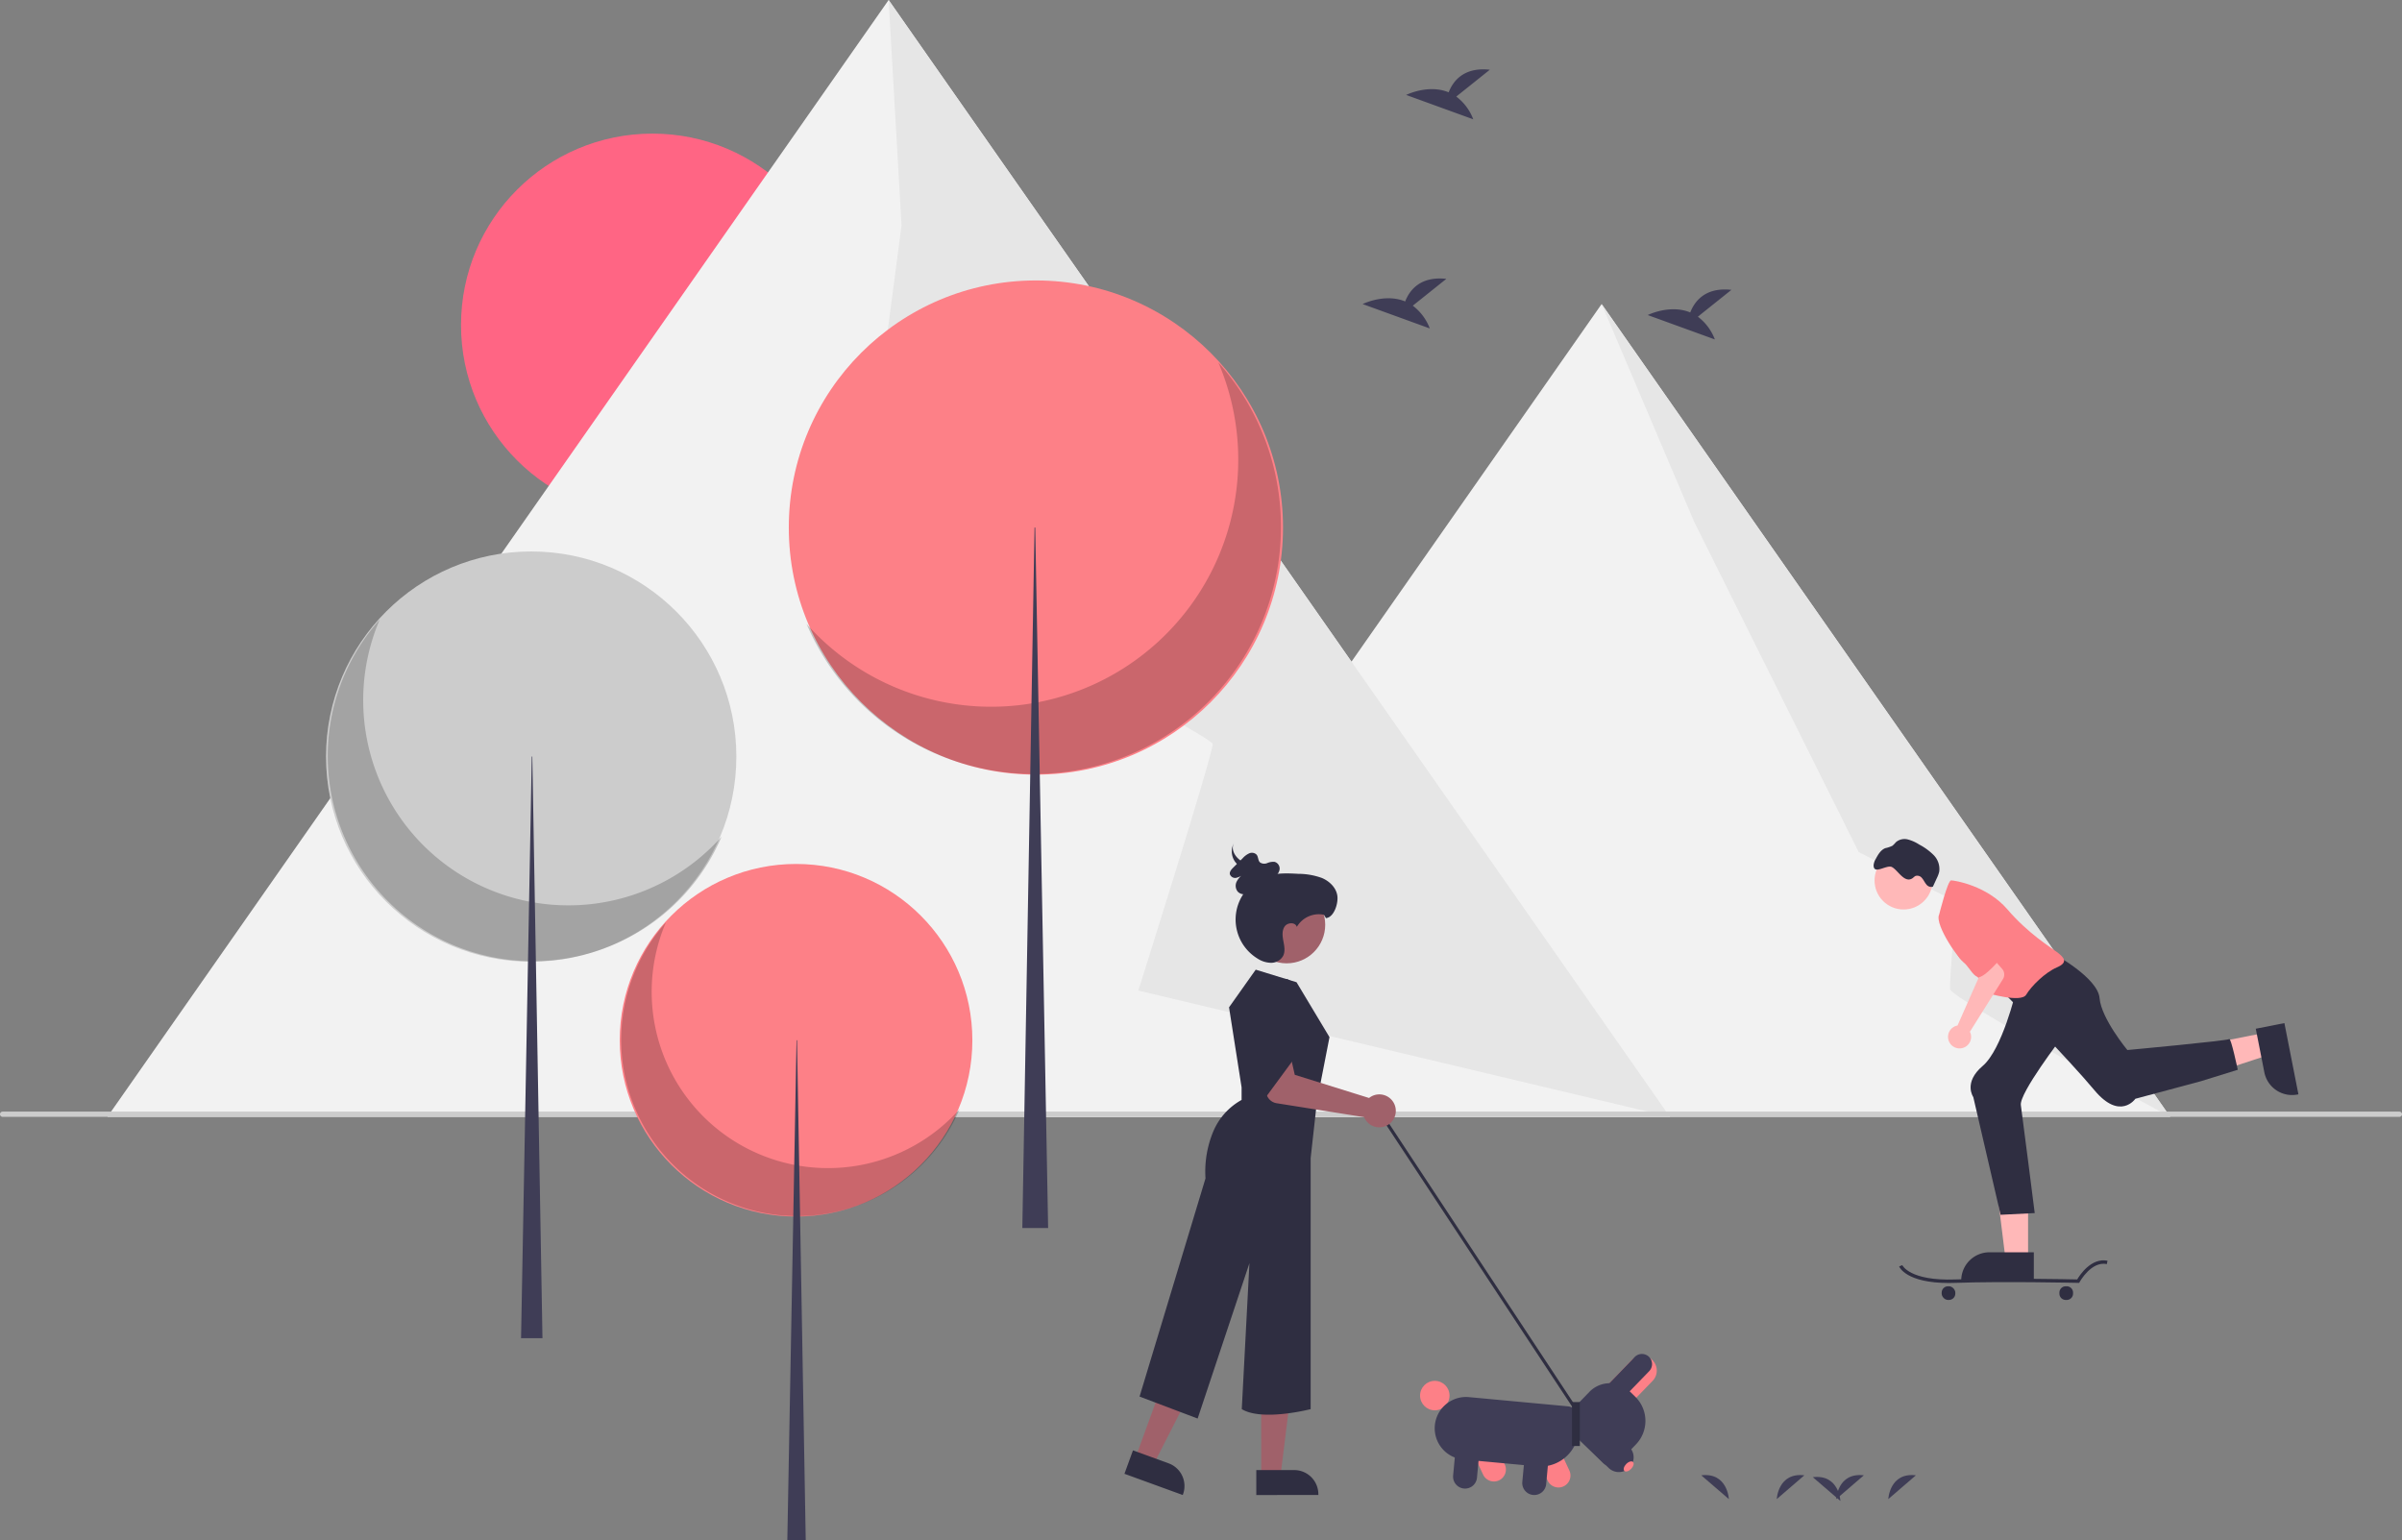 <svg id="af1e465b-e5dc-47c7-a754-85264e3dba56" data-name="Layer 1" xmlns="http://www.w3.org/2000/svg" width="916" height="587.366" viewBox="0 0 916 587.366"><rect x="0" y="0" width="916" height="587.366" fill="#808080" stroke="none"/><circle cx="248.807" cy="123.96" r="73" fill="#ff6584"/><polygon points="636.807 425.96 40.957 425.96 255.127 119.74 338.877 0 402.627 91.14 636.807 425.96" fill="#f2f2f2"/><polygon points="610.779 115.96 393.956 425.96 827.602 425.96 610.779 115.96 393.956 425.96 827.602 425.96 610.779 115.96" fill="#f2f2f2"/><path d="M480.877,156.317l4.93,85.96L469.516,365.972s134.567,70.848,134.929,74.076-28.346,94.065-28.346,94.065L778.807,582.277Z" transform="translate(-142 -156.317)" fill="#e6e6e6"/><path d="M752.779,272.277l35.351,83.178L850.807,481.277l37.102,18.969s-2.433,29.463-2.268,33.247,83.96,48.784,83.96,48.784Z" transform="translate(-142 -156.317)" fill="#e6e6e6"/><path d="M1057,582.277H143a1,1,0,0,1,0-2h914a1,1,0,0,1,0,2Z" transform="translate(-142 -156.317)" fill="#ccc"/><circle cx="202.571" cy="288.553" r="78.237" fill="#ccc"/><path d="M286.803,392.614a78.243,78.243,0,0,0,130.365,82.803,78.243,78.243,0,1,1-130.365-82.803Z" transform="translate(-142 -156.317)" opacity="0.2" style="isolation:isolate"/><polygon points="202.785 288.553 203.001 288.553 206.869 510.366 198.702 510.366 202.785 288.553" fill="#3f3d56"/><circle cx="303.571" cy="396.739" r="67.237" fill="#fd8087"/><path d="M395.925,508.148A67.242,67.242,0,0,0,507.961,579.309a67.242,67.242,0,1,1-112.036-71.161Z" transform="translate(-142 -156.317)" opacity="0.2" style="isolation:isolate"/><polygon points="303.755 396.739 303.94 396.739 307.265 587.366 300.246 587.366 303.755 396.739" fill="#3f3d56"/><circle cx="395.042" cy="201.195" r="94.235" fill="#fd8087"/><path d="M606.622,294.57a94.242,94.242,0,0,1-157.023,99.735,94.243,94.243,0,1,0,157.023-99.735Z" transform="translate(-142 -156.317)" opacity="0.2" style="isolation:isolate"/><polygon points="394.783 201.195 394.524 201.195 389.864 468.366 399.702 468.366 394.783 201.195" fill="#3f3d56"/><path d="M680.763,272.904,693.558,262.671c-9.94-1.097-14.024,4.324-15.695,8.615-7.765-3.224-16.219,1.001-16.219,1.001l25.6,9.294A19.372,19.372,0,0,0,680.763,272.904Z" transform="translate(-142 -156.317)" fill="#3f3d56"/><path d="M697.346,193.146l12.795-10.233c-9.94-1.097-14.024,4.324-15.695,8.615-7.765-3.224-16.219,1.001-16.219,1.001l25.6,9.294A19.373,19.373,0,0,0,697.346,193.146Z" transform="translate(-142 -156.317)" fill="#3f3d56"/><path d="M789.474,277.098l12.795-10.233c-9.94-1.097-14.024,4.324-15.695,8.615-7.765-3.224-16.219,1.001-16.219,1.001l25.6,9.294A19.372,19.372,0,0,0,789.474,277.098Z" transform="translate(-142 -156.317)" fill="#3f3d56"/><path d="M819.562,728.051s.49-10.258,10.526-9.066" transform="translate(-142 -156.317)" fill="#3f3d56"/><path d="M862.1,728.051s.49-10.258,10.526-9.066" transform="translate(-142 -156.317)" fill="#3f3d56"/><path d="M842.249,728.051s.49-10.258,10.526-9.066" transform="translate(-142 -156.317)" fill="#3f3d56"/><path d="M801.3,728.051s-.49-10.258-10.526-9.066" transform="translate(-142 -156.317)" fill="#3f3d56"/><path d="M843.837,728.76s-.49-10.258-10.526-9.066" transform="translate(-142 -156.317)" fill="#3f3d56"/><rect x="704.539" y="568.709" width="1.197" height="136.523" transform="matrix(0.835, -0.551, 0.551, 0.835, -376.25, 337.475)" fill="#2f2e41"/><polygon points="480.961 563.067 488.299 563.066 491.79 534.76 480.959 534.761 480.961 563.067" fill="#a0616a"/><path d="M621.089,716.988l14.452-.001h.001a9.211,9.211,0,0,1,9.21,9.21v.299l-23.663.001Z" transform="translate(-142 -156.317)" fill="#2f2e41"/><polygon points="432.999 556.043 439.895 558.553 452.858 533.148 442.68 529.444 432.999 556.043" fill="#a0616a"/><path d="M574.059,709.468l13.581,4.943.001 0A9.211,9.211,0,0,1,593.145,726.216l-.102.281-22.236-8.093Z" transform="translate(-142 -156.317)" fill="#2f2e41"/><path d="M620.868,526.138l15.563,4.789,12.57,20.951-4.789,24.542-2.394,21.549v95.774s-18.419,4.789-26.269,0l2.925-55.669L598.721,697.334l-22.148-8.38,25.141-83.204a39.829,39.829,0,0,1,3.008-18.003A24.689,24.689,0,0,1,615.481,575.821v-4.789l-4.789-30.528Z" transform="translate(-142 -156.317)" fill="#2f2e41"/><circle cx="490.665" cy="352.702" r="14.702" fill="#a0616a"/><path d="M646.857,505.186A9.746,9.746,0,0,0,636.534,509.831c-.505-1.86-3.506-1.765-4.616-.189s-.865,3.705-.505,5.598.768,3.952-.106,5.67a5.254,5.254,0,0,1-4.593,2.612,9.771,9.771,0,0,1-5.216-1.66,17.436,17.436,0,0,1,4.315-31.605c3.633-1.046,7.491-.884,11.266-.674a26.809,26.809,0,0,1,9.025,1.58c2.827,1.196,5.341,3.576,5.862,6.602s-1.249,8.444-4.308,8.71" transform="translate(-142 -156.317)" fill="#2f2e41"/><path d="M623.684,492.323a13.933,13.933,0,0,0,3.841-1.229,4.558,4.558,0,0,0,2.418-3.023,2.663,2.663,0,0,0-1.862-3.05,5.896,5.896,0,0,0-2.836.469,2.877,2.877,0,0,1-2.75-.266c-.791-.741-.602-2.082-1.278-2.925a2.532,2.532,0,0,0-2.835-.525,7.494,7.494,0,0,0-2.461,1.84l-3.623,3.589c-.705.698-1.468,1.565-1.289,2.517a2.111,2.111,0,0,0,2.437,1.389,6.422,6.422,0,0,0,2.769-1.411,7.161,7.161,0,0,0-2.641,2.922,3.558,3.558,0,0,0,.39,3.695c1.294,1.491,3.747,1.287,5.63.543a14.016,14.016,0,0,0,6.21-4.833" transform="translate(-142 -156.317)" fill="#2f2e41"/><path d="M623.714,487.972c-3.318-.76-6.595-1.847-8.9-3.658s-3.453-4.47-2.145-6.704a6.813,6.813,0,0,0,.342,7.387,13.266,13.266,0,0,0,8.028,4.901,3.453,3.453,0,0,0,2.063-.006c.598-.266.617-1.049-.079-1.151" transform="translate(-142 -156.317)" fill="#2f2e41"/><path d="M664.917,574.517a6.301,6.301,0,0,0-.819.56l-28.339-8.84-1.594-7.033-10.929,1.018,1.611,12.726a4.789,4.789,0,0,0,3.999,4.128l33.354,5.303a6.283,6.283,0,1,0,2.716-7.862Z" transform="translate(-142 -156.317)" fill="#a0616a"/><path d="M622.065,536.314s2.56-7.316,10.259-6.651,3.509,29.996,3.509,29.996L620.868,580.011Z" transform="translate(-142 -156.317)" fill="#2f2e41"/><path d="M707.577,718.705l-5.352-11.454,8.272-3.866,5.352,11.454,0,0a4.565,4.565,0,0,1-8.272,3.866Z" transform="translate(-142 -156.317)" fill="#fd8087"/><circle cx="547.16" cy="532.259" r="5.619" fill="#fd8087"/><path d="M732.193,720.994,726.84,709.54l8.272-3.866,5.352,11.454a4.565,4.565,0,0,1-8.272,3.866Z" transform="translate(-142 -156.317)" fill="#fd8087"/><path d="M689.175,699.947a11.954,11.954,0,0,1,12.994-10.784l37.636,3.499a5.053,5.053,0,0,1,4.558,5.492l-.398,4.283a14.549,14.549,0,0,1-15.816,13.125l-28.19-2.621A11.954,11.954,0,0,1,689.175,699.947Z" transform="translate(-142 -156.317)" fill="#3f3d56"/><path d="M696.152,719.056l1.17-12.588,9.092.845L705.244,719.901a4.565,4.565,0,0,1-9.092-.845Z" transform="translate(-142 -156.317)" fill="#3f3d56"/><path d="M722.534,721.509l1.17-12.588,9.092.845-1.17,12.588a4.565,4.565,0,0,1-9.092-.845Z" transform="translate(-142 -156.317)" fill="#3f3d56"/><path d="M764.154,675.143a5.619,5.619,0,1,1,8.073,7.818l-10.261,10.596-8.073-7.818Z" transform="translate(-142 -156.317)" fill="#fd8087"/><path d="M739.904,695.64l8.22-8.488a10.834,10.834,0,0,1,15.303-.245l2.13,2.063a12.918,12.918,0,0,1,.293,18.245l-6.773,6.994a4.056,4.056,0,0,1-5.729.092L739.996,701.369A4.056,4.056,0,0,1,739.904,695.64Z" transform="translate(-142 -156.317)" fill="#3f3d56"/><path d="M765.376,673.881a3.863,3.863,0,1,1,5.55,5.375l-11.483,11.857-5.55-5.375Z" transform="translate(-142 -156.317)" fill="#3f3d56"/><path d="M748.641,693.929l14.632,14.17a5.619,5.619,0,0,1-7.818,8.073l-14.632-14.17Z" transform="translate(-142 -156.317)" fill="#3f3d56"/><ellipse cx="763.093" cy="715.606" rx="2.371" ry="1.317" transform="translate(-423.832 609.63) rotate(-45.919)" fill="#fd8087"/><rect x="741.483" y="691.049" width="2.993" height="16.76" transform="translate(1343.96 1242.541) rotate(-180)" fill="#2f2e41"/><polygon points="773.406 480.41 764.82 480.41 760.736 447.293 773.408 447.293 773.406 480.41" fill="#ffb8b8"/><path d="M917.596,645.05l-27.685-.001v-.35a10.776,10.776,0,0,1,10.776-10.775h.001l16.909.001Z" transform="translate(-142 -156.317)" fill="#2f2e41"/><polygon points="863.41 393.957 865.068 402.381 833.364 412.786 830.916 400.353 863.41 393.957" fill="#ffb8b8"/><path d="M1013.153,546.517,1018.5,573.681l-.344.068a10.776,10.776,0,0,1-12.654-8.491l-0-.001-3.266-16.59Z" transform="translate(-142 -156.317)" fill="#2f2e41"/><path d="M906.225,535.032s24.726,25.377,34.487,37.089,15.617,3.253,15.617,3.253l24.952-6.685,14.089-4.376s-2.603-12.363-3.253-11.712-38.849,4.183-38.849,4.183-9.953-11.991-10.604-19.8-17.569-16.918-17.569-16.918Z" transform="translate(-142 -156.317)" fill="#2f2e41"/><path d="M910.78,534.381s-5.206,22.124-12.696,28.484-3.571,11.859-3.571,11.859l10.411,44.898,13.014-.651s-4.638-36.623-5.289-41.178,15.7-25.844,15.7-25.844Z" transform="translate(-142 -156.317)" fill="#2f2e41"/><circle cx="725.921" cy="335.806" r="11.062" fill="#ffb8b8"/><path d="M891.91,523.97c1.952,0,7.808,11.062,7.808,11.062s13.014,3.904,14.966.651,7.158-8.459,11.712-10.411,2.603-3.904,0-5.856-11.062-7.158-18.87-16.267S887.355,492.086,886.054,492.086s-4.555,13.014-4.555,13.014C879.547,509.004,889.958,523.97,891.91,523.97Z" transform="translate(-142 -156.317)" fill="#fd8087"/><path d="M863.432,486.976c2.26,1.053,4.892,6.569,8.066,4.168a7.91,7.91,0,0,1,.852-.691,2.22,2.22,0,0,1,2.575.736c.645.719,1.024,1.639,1.642,2.381a2.34,2.34,0,0,0,2.536.927l1.516-3.292a11.114,11.114,0,0,0,.901-2.443,7.524,7.524,0,0,0-2.086-6.287,22.256,22.256,0,0,0-5.519-4.041,14.957,14.957,0,0,0-4.382-1.963,5.062,5.062,0,0,0-4.519,1.035,12.647,12.647,0,0,1-1.328,1.368,11.716,11.716,0,0,1-2.709.916c-1.746.669-2.766,2.446-3.647,4.096a5.481,5.481,0,0,0-.829,2.388C856.418,490.141,861.41,486.034,863.432,486.976Z" transform="translate(-142 -156.317)" fill="#2f2e41"/><path d="M887.682,645.589c17.991-.641,46.525-.006,46.812.001l.398.008.189-.35c.044-.081,4.409-8.023,10.362-6.828l.255-1.276c-6.196-1.241-10.584,5.48-11.562,7.137-3.491-.074-29.616-.595-46.5.009-17.395.622-20.171-5.394-20.198-5.455l-1.205.491c.108.27,2.72,6.311,18.936,6.311Q886.373,645.635,887.682,645.589Z" transform="translate(-142 -156.317)" fill="#2f2e41"/><rect x="740.453" y="490.574" width="5.206" height="5.206" rx="2.412" fill="#2f2e41"/><path d="M787.762,490.574h.383a2.412,2.412,0,0,1,2.412,2.412v.383a2.412,2.412,0,0,1-2.412,2.412h-.382a2.412,2.412,0,0,1-2.412-2.412v-.382a2.412,2.412,0,0,1,2.412-2.412Z" fill="#2f2e41"/><path d="M887.824,547.617a4.412,4.412,0,0,1,.673-.173l8.4-19.017-2.974-4.082L899.497,519.051l5.967,6.715a3.354,3.354,0,0,1,.333,4.011l-12.577,20.032a4.4,4.4,0,1,1-5.397-2.191Z" transform="translate(-142 -156.317)" fill="#ffb8b8"/><path d="M906.225,520.066c0,.651-7.808,9.76-10.019,8.89s-2.995-3.684-6.328-6.589-6.427-18.568-6.427-18.568S906.225,519.415,906.225,520.066Z" transform="translate(-142 -156.317)" fill="#fd8087"/></svg>